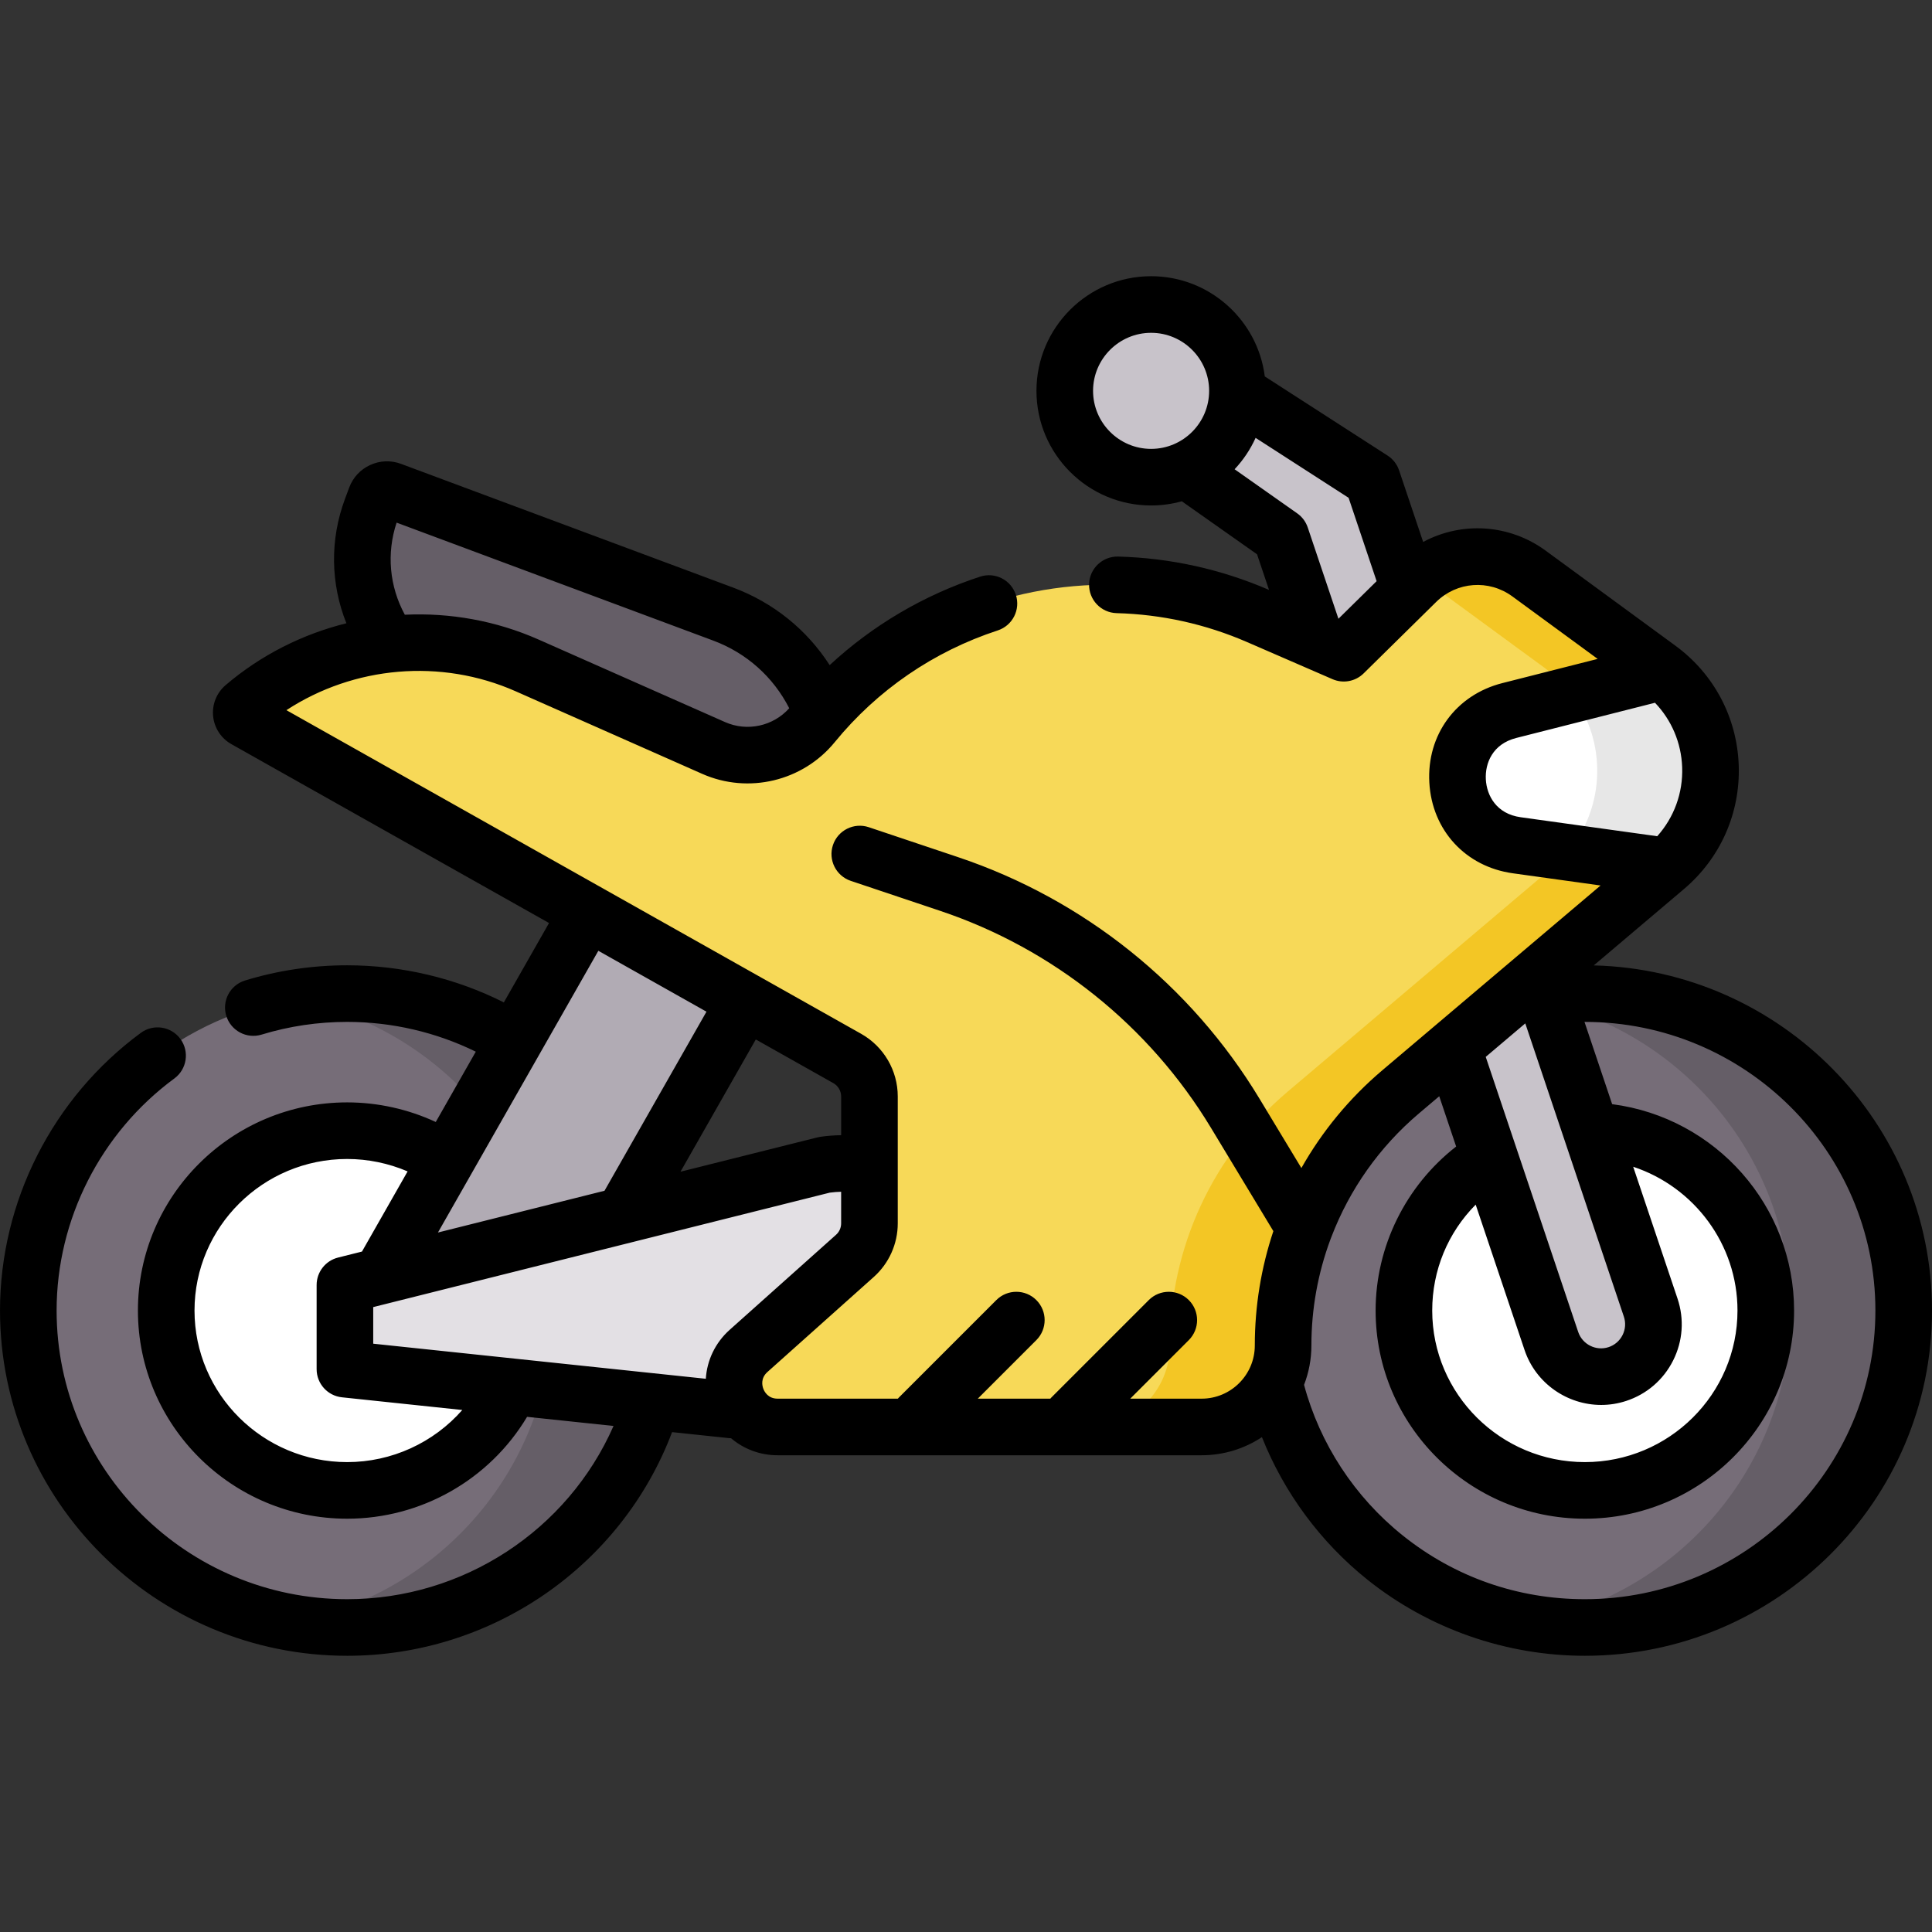 <svg id="Capa_1" enable-background="new 0 0 512 512" height="512" viewBox="0 0 512 512" width="512" xmlns="http://www.w3.org/2000/svg"><rect x="0" y="0" width="512" height="512" fill="#333333" stroke="none"/><g><path d="m217.92 220.211-93.953-35.001c-21.478-8.001-32.403-31.899-24.402-53.377.614-1.648 2.448-2.486 4.096-1.872l87.985 32.777c23.126 8.615 34.889 34.347 26.274 57.473z" fill="#655e67"/><ellipse cx="91.998" cy="347.308" fill="#766d78" rx="84.498" ry="83.993"/><ellipse cx="91.998" cy="347.308" fill="#fff" rx="47.951" ry="47.664"/><ellipse cx="420.002" cy="347.308" fill="#766d78" rx="84.498" ry="83.993"/><path d="m91.998 263.314c-5.122 0-10.129.478-15 1.346 39.507 7.04 69.498 41.35 69.498 82.647s-29.991 75.607-69.498 82.647c4.871.868 9.878 1.346 15 1.346 46.667 0 84.498-37.605 84.498-83.993s-37.831-83.993-84.498-83.993z" fill="#655e67"/><path d="m418.996 263.314c-4.946 0-9.784.446-14.497 1.257 39.755 6.837 70.001 41.265 70.001 82.737s-30.246 75.9-70.001 82.737c4.713.81 9.551 1.257 14.497 1.257 46.667 0 84.498-37.605 84.498-83.993s-37.831-83.995-84.498-83.995z" fill="#655e67"/><ellipse cx="420.002" cy="347.308" fill="#fff" rx="47.951" ry="47.664"/><path d="m411.129 355.369-71.671-213.193-34.406-24.24 14.027-19.632 44.583 28.734 73.786 219.482c2.457 7.309-1.513 15.221-8.843 17.618-7.246 2.372-15.047-1.544-17.476-8.769z" fill="#c8c3ca"/><ellipse cx="305.052" cy="103.578" fill="#c8c3ca" rx="22.879" ry="22.879" transform="matrix(.707 -.707 .707 .707 16.107 246.042)"/><path d="m97.613 343.873 70.836-124.418 39.417 28.083-69.289 120.28z" fill="#b1abb4"/><path d="m228.512 377.305-137.103-14.462v-22.3l127.058-31.853c18.947-2.774 36.556 10.337 39.33 29.285 2.774 18.947-10.337 36.556-29.285 39.33z" fill="#e3e0e4"/><path d="m289.921 155.014c2.057-.071 4.122-.078 6.194-.022 12.876.349 25.564 3.165 37.379 8.296l22.621 9.823 19.22-18.927c8.079-7.956 20.736-8.879 29.883-2.178l34.353 25.163c17.521 12.834 18.431 38.675 1.855 52.709l-70.227 59.46c-19.767 16.736-31.166 41.323-31.166 67.223 0 11.93-9.672 21.602-21.602 21.602h-112.36c-10.603 0-15.601-13.093-7.694-20.158l28.181-25.183c2.452-2.191 3.853-5.323 3.853-8.611v-33.639c0-4.17-2.248-8.016-5.881-10.062l-159.542-89.842c-1.262-.711-1.431-2.46-.329-3.399 20.833-17.757 50-22.004 75.032-10.925l49.434 21.879c9.172 4.06 19.927 1.49 26.273-6.278 18.42-22.548 45.624-35.939 74.523-36.931" fill="#f7d958"/><path d="m439.571 177.167-34.353-25.163c-8.679-6.357-20.511-5.84-28.601 1.025l32.954 24.138c17.521 12.834 18.431 38.675 1.855 52.709l-70.227 59.46c-19.767 16.736-31.166 41.324-31.166 67.224 0 11.931-9.672 21.602-21.602 21.602h30c11.931 0 21.602-9.671 21.602-21.602 0-25.9 11.399-50.487 31.166-67.224l70.227-59.46c16.576-14.034 15.666-39.875-1.855-52.709z" fill="#f3c625"/><path d="m440.62 177.983-40.638 10.315c-19.383 4.92-17.833 32.951 1.973 35.705l39.843 5.539c15.844-13.812 15.183-38.578-1.178-51.559z" fill="#fff"/><path d="m440.62 177.983-24.053 6.105c9.269 12.299 9.007 29.766-1.166 41.784l26.397 3.67c15.844-13.812 15.183-38.578-1.178-51.559z" fill="#e7e7e7"/><path d="" style="fill:none;stroke:#000;stroke-width:15;stroke-linecap:round;stroke-linejoin:round;stroke-miterlimit:10"/><path d="m422.363 255.844 23.91-20.244c9.665-8.184 14.953-20.136 14.507-32.793-.445-12.656-6.561-24.207-16.777-31.69l-34.353-25.163c-9.741-7.137-22.34-7.78-32.499-2.331l-6.379-18.974c-.542-1.612-1.616-2.993-3.046-3.914l-32.544-20.975c-1.884-14.955-14.673-26.562-30.131-26.562-16.751 0-30.379 13.628-30.379 30.379s13.628 30.379 30.379 30.379c2.818 0 5.544-.394 8.135-1.115l19.944 14.051 3.174 9.44c-12.7-5.488-26.152-8.463-39.986-8.839-4.105-.104-7.588 3.153-7.7 7.294s3.153 7.588 7.294 7.701c11.971.325 23.61 2.908 34.595 7.678l22.621 9.823c2.805 1.219 6.069.61 8.25-1.536l19.22-18.928c5.485-5.402 13.978-6.021 20.188-1.472l22.612 16.563-25.26 6.411c-12.275 3.116-20.053 13.705-19.353 26.349.699 12.644 9.596 22.311 22.138 24.054l23.243 3.232-57.813 48.949c-8.748 7.407-15.977 16.205-21.475 25.932l-11.123-18.414c-18.168-30.076-46.521-52.794-79.833-63.967l-23.687-7.944c-3.926-1.315-8.178.799-9.495 4.726s.798 8.178 4.726 9.496l23.686 7.944c29.945 10.044 55.432 30.465 71.763 57.501l16.536 27.375c-3.222 9.653-4.917 19.867-4.917 30.298 0 7.776-6.326 14.102-14.103 14.102h-18.907l15.519-15.519c2.929-2.929 2.929-7.678 0-10.606-2.929-2.929-7.677-2.929-10.607 0l-25.809 25.809c-.102.102-.191.21-.286.316h-19.219l15.519-15.519c2.929-2.929 2.929-7.678 0-10.606-2.929-2.929-7.677-2.929-10.607 0l-25.81 25.809c-.102.102-.191.21-.285.316h-31.867c-2.516 0-3.482-1.821-3.781-2.604s-.792-2.785 1.084-4.462l28.18-25.182c4.04-3.609 6.357-8.786 6.357-14.204v-33.639c0-6.868-3.718-13.228-9.702-16.597l-152.311-85.767c17.891-11.695 40.942-13.773 60.756-5.003l49.434 21.879c12.225 5.41 26.661 1.957 35.117-8.391 11.293-13.824 26.232-24.066 43.203-29.617 3.936-1.288 6.084-5.523 4.796-9.461-1.287-3.936-5.521-6.085-9.46-4.796-14.916 4.88-28.477 12.886-39.876 23.45-6.055-9.404-14.935-16.581-25.605-20.556l-87.984-32.777c-2.674-.996-5.577-.891-8.172.295-2.597 1.187-4.575 3.314-5.569 5.986l-1.113 2.986c-4.03 10.82-3.841 22.48.369 32.971-11.615 2.886-22.622 8.396-32.003 16.391-2.38 2.03-3.621 5.102-3.319 8.216s2.109 5.89 4.836 7.425l84.188 47.408-11.977 21.037c-12.794-6.439-27.091-9.833-41.521-9.833-9.218 0-18.321 1.354-27.057 4.023-3.962 1.21-6.191 5.403-4.981 9.364 1.211 3.962 5.41 6.19 9.364 4.98 7.314-2.235 14.943-3.368 22.674-3.368 11.835 0 23.554 2.725 34.087 7.892l-10.608 18.632c-7.308-3.396-15.364-5.194-23.479-5.194-30.576 0-55.451 24.747-55.451 55.165s24.875 55.165 55.451 55.165c19.574 0 37.701-10.308 47.68-26.997l22.91 2.417c-12.153 27.669-39.856 45.909-70.59 45.909-42.458-.001-76.999-34.316-76.999-76.495 0-24.126 11.666-47.117 31.206-61.502 3.336-2.456 4.049-7.151 1.594-10.486-2.457-3.336-7.151-4.049-10.486-1.594-23.365 17.2-37.314 44.707-37.314 73.582 0 50.45 41.271 91.494 91.998 91.494 38.303 0 72.668-23.749 86.109-59.272l15.075 1.59c.187.02.371.023.555.029 3.356 2.857 7.673 4.513 12.336 4.513h112.359c5.903 0 11.397-1.772 15.99-4.804 5.841 14.676 15.481 27.797 27.964 37.782 16.255 13.001 36.717 20.162 57.616 20.162 50.727 0 91.998-41.044 91.998-91.494 0-49.665-39.996-90.214-89.637-91.464zm-132.69-152.266c0-8.48 6.899-15.379 15.379-15.379s15.379 6.899 15.379 15.379-6.899 15.379-15.379 15.379-15.379-6.899-15.379-15.379zm65.026 60.4-8.132-24.191c-.509-1.512-1.485-2.823-2.79-3.741l-16.593-11.69c2.285-2.432 4.172-5.239 5.563-8.318l24.643 15.882 7.427 22.094zm-249.594-25.475 83.922 31.264c8.798 3.278 15.888 9.611 20.126 17.924-4.244 4.745-11.128 6.27-16.994 3.674l-49.434-21.879c-11.301-5.002-23.456-7.141-35.443-6.578-4.092-7.522-4.878-16.272-2.177-24.405zm116.456 188.725-28.182 25.183c-3.844 3.435-6.027 8.099-6.329 12.978l-88.142-9.297v-9.698l120.994-30.333c1-.133 2.005-.211 3.009-.234v8.383c.001 1.151-.491 2.251-1.35 3.018zm1.351-36.657v10.267c-1.847.027-3.696.163-5.531.431-.248.036-.494.085-.738.146l-36.307 9.102 19.956-35.05 20.56 11.578c1.27.716 2.06 2.067 2.06 3.526zm-35.691-22.464-27.02 47.458-44.141 11.066 42.506-74.66zm-95.223 119.365c-22.305 0-40.451-18.018-40.451-40.165s18.146-40.165 40.451-40.165c5.519 0 10.993 1.141 16.021 3.292l-12.094 21.243-6.34 1.59c-3.336.836-5.676 3.835-5.676 7.275v22.3c0 3.837 2.896 7.056 6.713 7.458l31.889 3.363c-7.603 8.664-18.693 13.809-30.513 13.809zm312.218-116.263 26.122 77.702c.547 1.625.424 3.364-.346 4.897-.769 1.533-2.09 2.67-3.72 3.204-3.317 1.083-6.921-.723-8.034-4.033l-24.505-72.894zm-13.146 48.03 12.95 38.521c2.993 8.903 11.371 14.564 20.311 14.564 2.191 0 4.417-.34 6.604-1.056 5.459-1.786 9.886-5.597 12.462-10.731 2.577-5.134 2.988-10.96 1.158-16.406l-11.742-34.927c16.19 5.364 27.638 20.583 27.638 38.104 0 22.147-18.146 40.165-40.451 40.165s-40.45-18.018-40.45-40.165c.002-10.691 4.142-20.618 11.52-28.069zm2.692-112.689c-.236-4.259 1.76-9.381 8.065-10.982l36.76-9.33c4.397 4.583 6.975 10.61 7.203 17.098.24 6.808-2.143 13.289-6.606 18.272l-36.197-5.033c-6.443-.896-8.99-5.766-9.225-10.025zm26.24 217.252c-17.761 0-34.444-5.835-48.247-16.875-12.764-10.209-21.982-24.316-26.165-39.927 1.251-3.243 1.944-6.761 1.944-10.439 0-9.697 1.735-19.172 5.021-28.035.109-.242.203-.491.285-.743 4.79-12.539 12.694-23.822 23.206-32.721l5.368-4.545 4.48 13.326c-13.382 10.414-21.342 26.535-21.342 43.466 0 30.418 24.875 55.165 55.45 55.165 30.576 0 55.451-24.747 55.451-55.165 0-27.646-20.716-51.124-48.216-54.694l-7.328-21.797c.031 0 .061-.002.092-.002 42.457 0 76.998 34.315 76.998 76.494s-34.54 76.492-76.997 76.492z"/></g></svg>